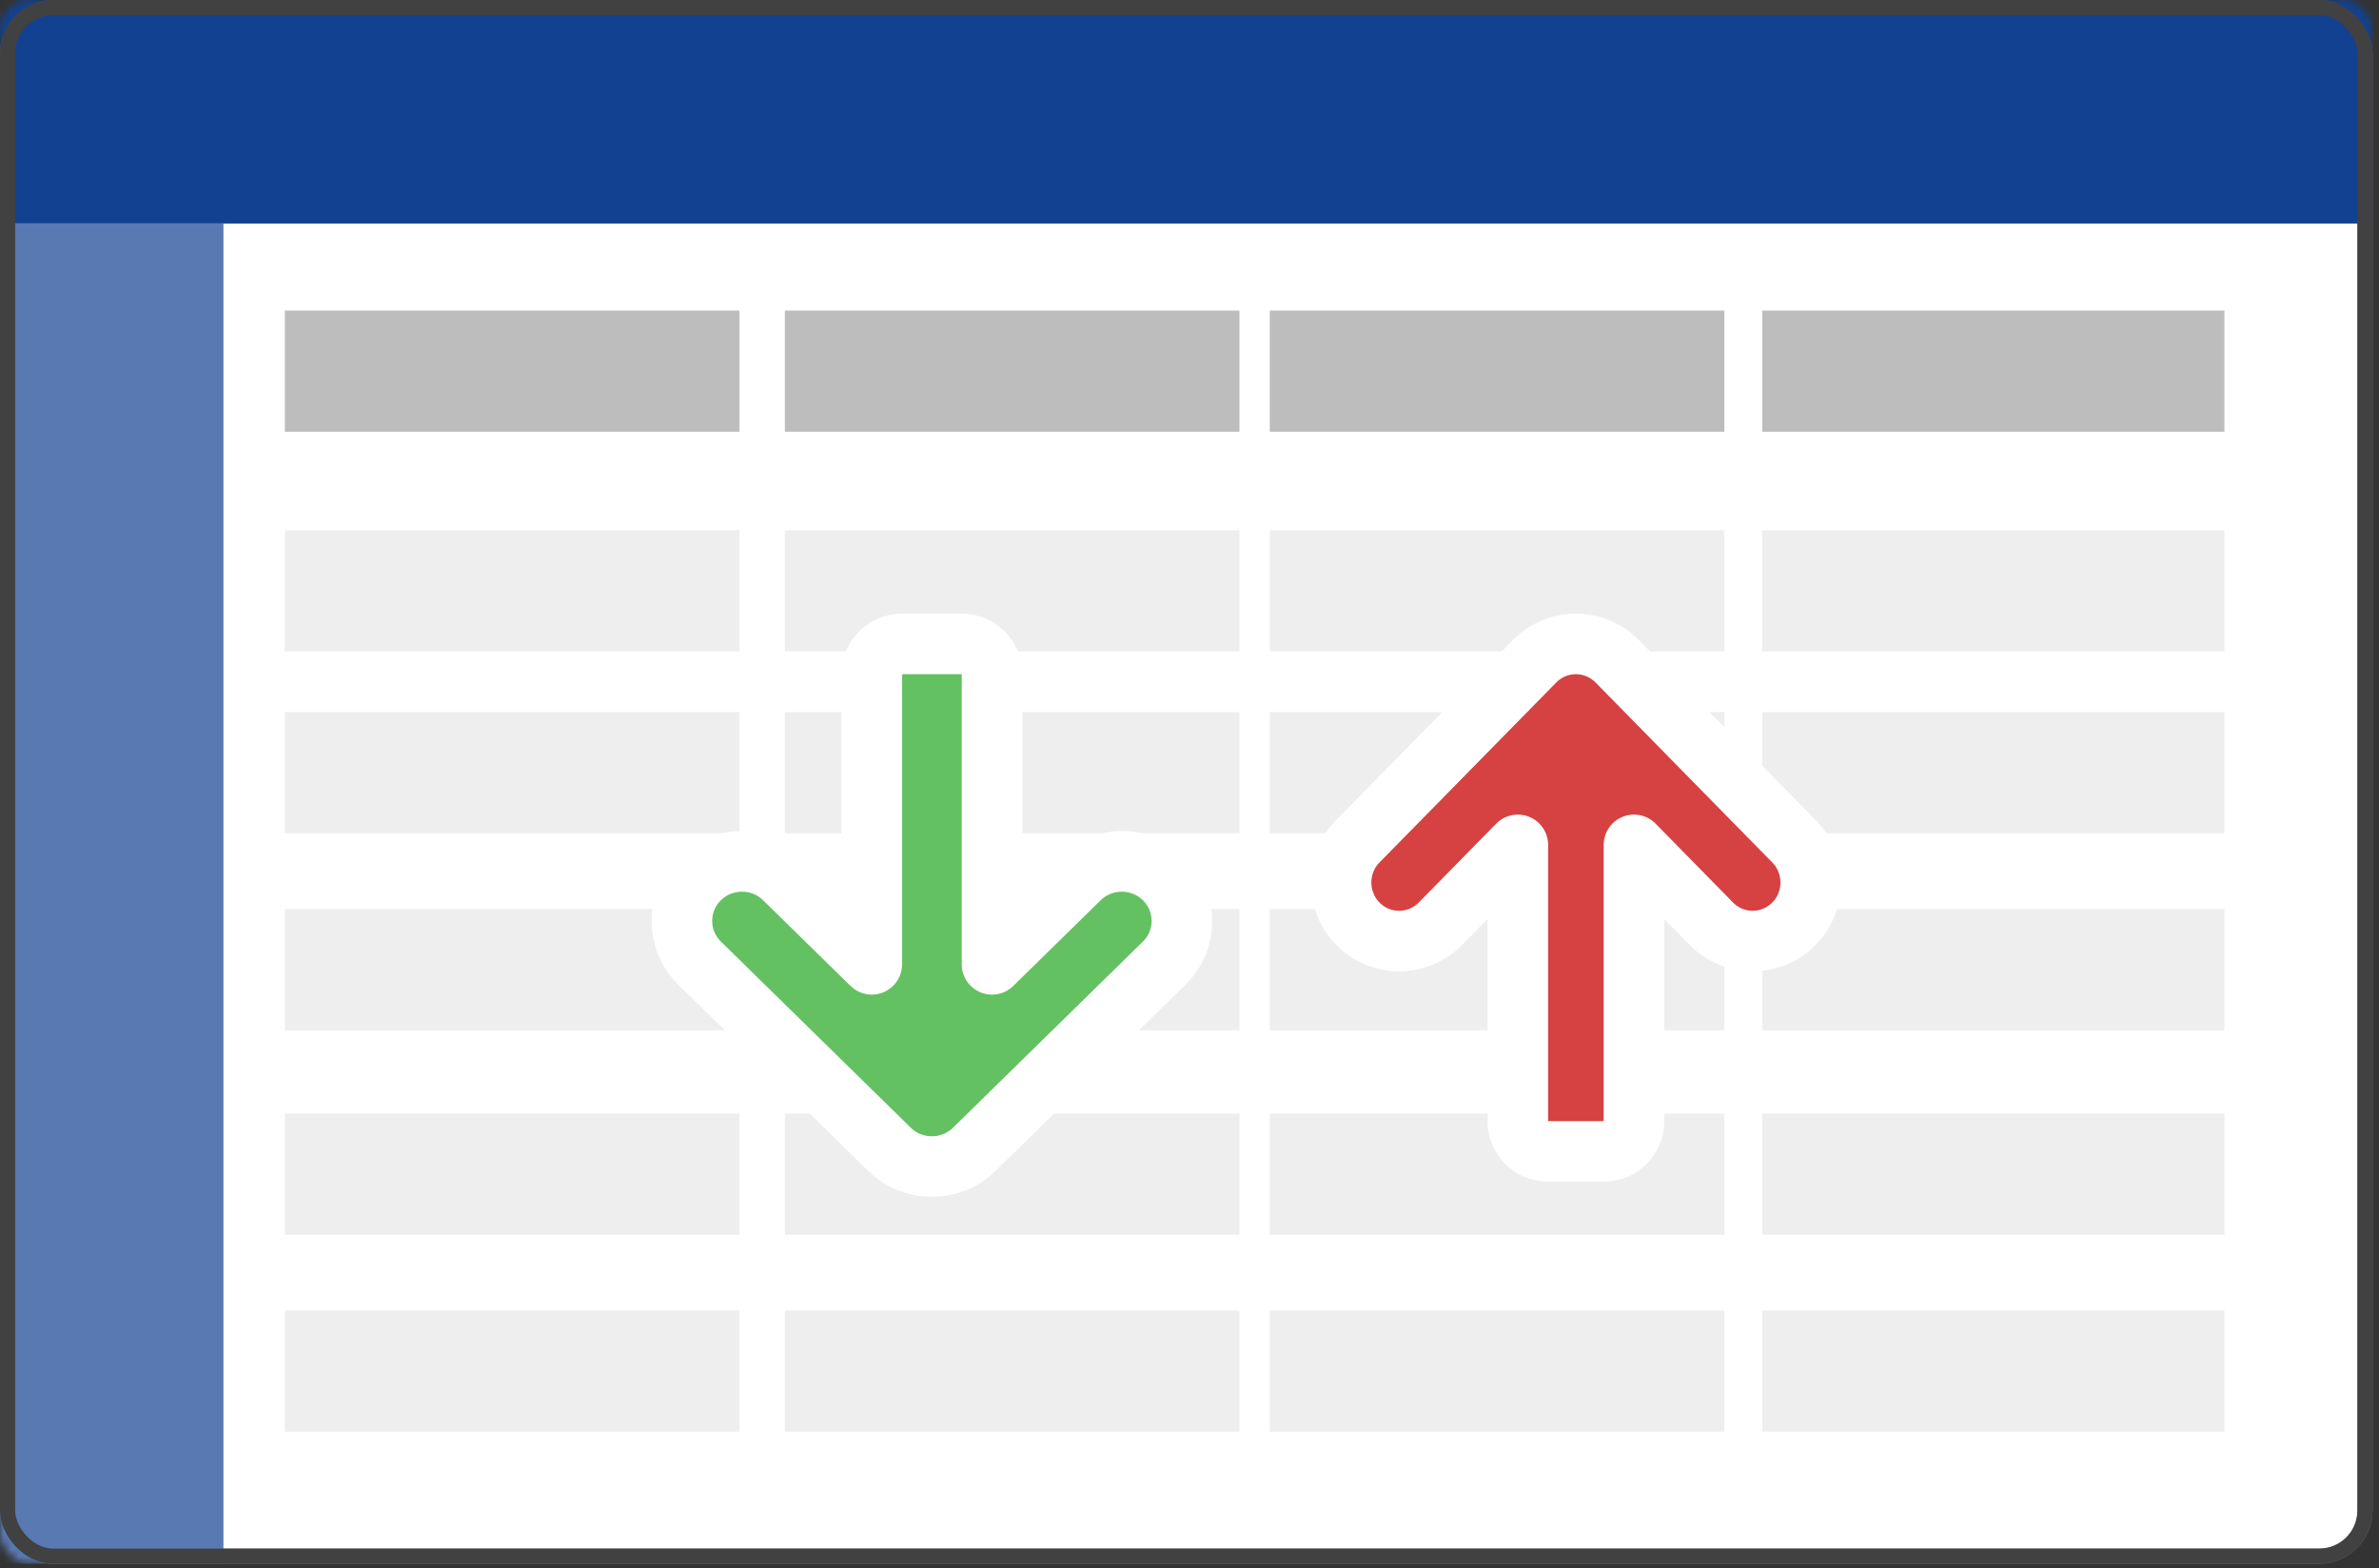 <svg width="314" height="207" viewBox="0 0 314 207" fill="none" xmlns="http://www.w3.org/2000/svg">
<rect x="0" y="0" width="314" height="207" fill="#333333" stroke="none"/>
<rect x="1" y="1" width="311.149" height="204.426" rx="6.021" fill="white" stroke="#797979" stroke-width="2"/>
<mask id="mask0_7_695" style="mask-type:alpha" maskUnits="userSpaceOnUse" x="0" y="0" width="314" height="207">
<mask id="path-2-inside-1_7_695" fill="white">
<rect width="313.149" height="206.426" rx="4"/>
</mask>
<rect width="313.149" height="206.426" rx="4" fill="#C4C4C4" stroke="#969696" stroke-width="11.234" mask="url(#path-2-inside-1_7_695)"/>
</mask>
<g mask="url(#mask0_7_695)">
<rect width="313.149" height="29.489" fill="#3264AE"/>
<rect width="313.149" height="29.489" fill="#124192"/>
<rect y="29.489" width="29.489" height="176.936" fill="#5879B2"/>
</g>
<rect x="1" y="1" width="311.149" height="204.426" rx="6.021" stroke="#414141" stroke-width="2"/>
<rect opacity="0.3" x="37.596" y="173" width="60" height="16" fill="#C4C4C4"/>
<rect opacity="0.3" x="37.596" y="147" width="60" height="16" fill="#C4C4C4"/>
<rect opacity="0.3" x="37.596" y="120" width="60" height="16" fill="#C4C4C4"/>
<rect opacity="0.3" x="37.596" y="94" width="60" height="16" fill="#C4C4C4"/>
<rect opacity="0.3" x="37.596" y="70" width="60" height="16" fill="#C4C4C4"/>
<rect opacity="0.3" x="37.596" y="41" width="60" height="16" fill="#222222"/>
<rect opacity="0.3" x="103.596" y="41" width="60" height="16" fill="#222222"/>
<rect opacity="0.3" x="167.596" y="41" width="60" height="16" fill="#222222"/>
<rect opacity="0.3" x="232.596" y="41" width="61" height="16" fill="#222222"/>
<rect opacity="0.3" x="103.596" y="173" width="60" height="16" fill="#C4C4C4"/>
<rect opacity="0.3" x="103.596" y="147" width="60" height="16" fill="#C4C4C4"/>
<rect opacity="0.3" x="103.596" y="120" width="60" height="16" fill="#C4C4C4"/>
<rect opacity="0.3" x="103.596" y="94" width="60" height="16" fill="#C4C4C4"/>
<rect opacity="0.3" x="103.596" y="70" width="60" height="16" fill="#C4C4C4"/>
<rect opacity="0.3" x="167.596" y="173" width="60" height="16" fill="#C4C4C4"/>
<rect opacity="0.3" x="167.596" y="147" width="60" height="16" fill="#C4C4C4"/>
<rect opacity="0.3" x="167.596" y="120" width="60" height="16" fill="#C4C4C4"/>
<rect opacity="0.3" x="167.596" y="94" width="60" height="16" fill="#C4C4C4"/>
<rect opacity="0.3" x="167.596" y="70" width="60" height="16" fill="#C4C4C4"/>
<rect opacity="0.3" x="232.596" y="173" width="61" height="16" fill="#C4C4C4"/>
<rect opacity="0.3" x="232.596" y="147" width="61" height="16" fill="#C4C4C4"/>
<rect opacity="0.3" x="232.596" y="120" width="61" height="16" fill="#C4C4C4"/>
<rect opacity="0.3" x="232.596" y="94" width="61" height="16" fill="#C4C4C4"/>
<rect opacity="0.3" x="232.596" y="70" width="61" height="16" fill="#C4C4C4"/>
<path d="M130.938 127.296L130.938 89C130.938 86.791 129.147 85 126.938 85L119.062 85C116.853 85 115.062 86.791 115.062 89L115.062 127.296L103.523 115.983C100.43 112.951 95.447 112.951 92.353 115.983C89.216 119.059 89.216 124.08 92.353 127.156L117.415 151.726C120.508 154.758 125.492 154.758 128.585 151.726L153.647 127.156C156.784 124.08 156.784 119.059 153.647 115.983C150.553 112.951 145.57 112.951 142.477 115.983L130.938 127.296Z" fill="#63C161" stroke="white" stroke-width="8" stroke-linejoin="round"/>
<path d="M215.667 111.532L215.667 148C215.667 150.209 213.876 152 211.667 152L204.333 152C202.124 152 200.334 150.209 200.333 148L200.333 111.532L190.113 121.941C187.114 124.996 182.219 124.996 179.22 121.941C176.26 118.927 176.26 114.07 179.22 111.055L202.553 87.291C205.553 84.236 210.447 84.236 213.447 87.291L236.78 111.055C239.74 114.07 239.74 118.927 236.78 121.941C233.781 124.996 228.886 124.996 225.887 121.941L215.667 111.532Z" fill="#D64141" stroke="white" stroke-width="8" stroke-linejoin="round"/>
</svg>
